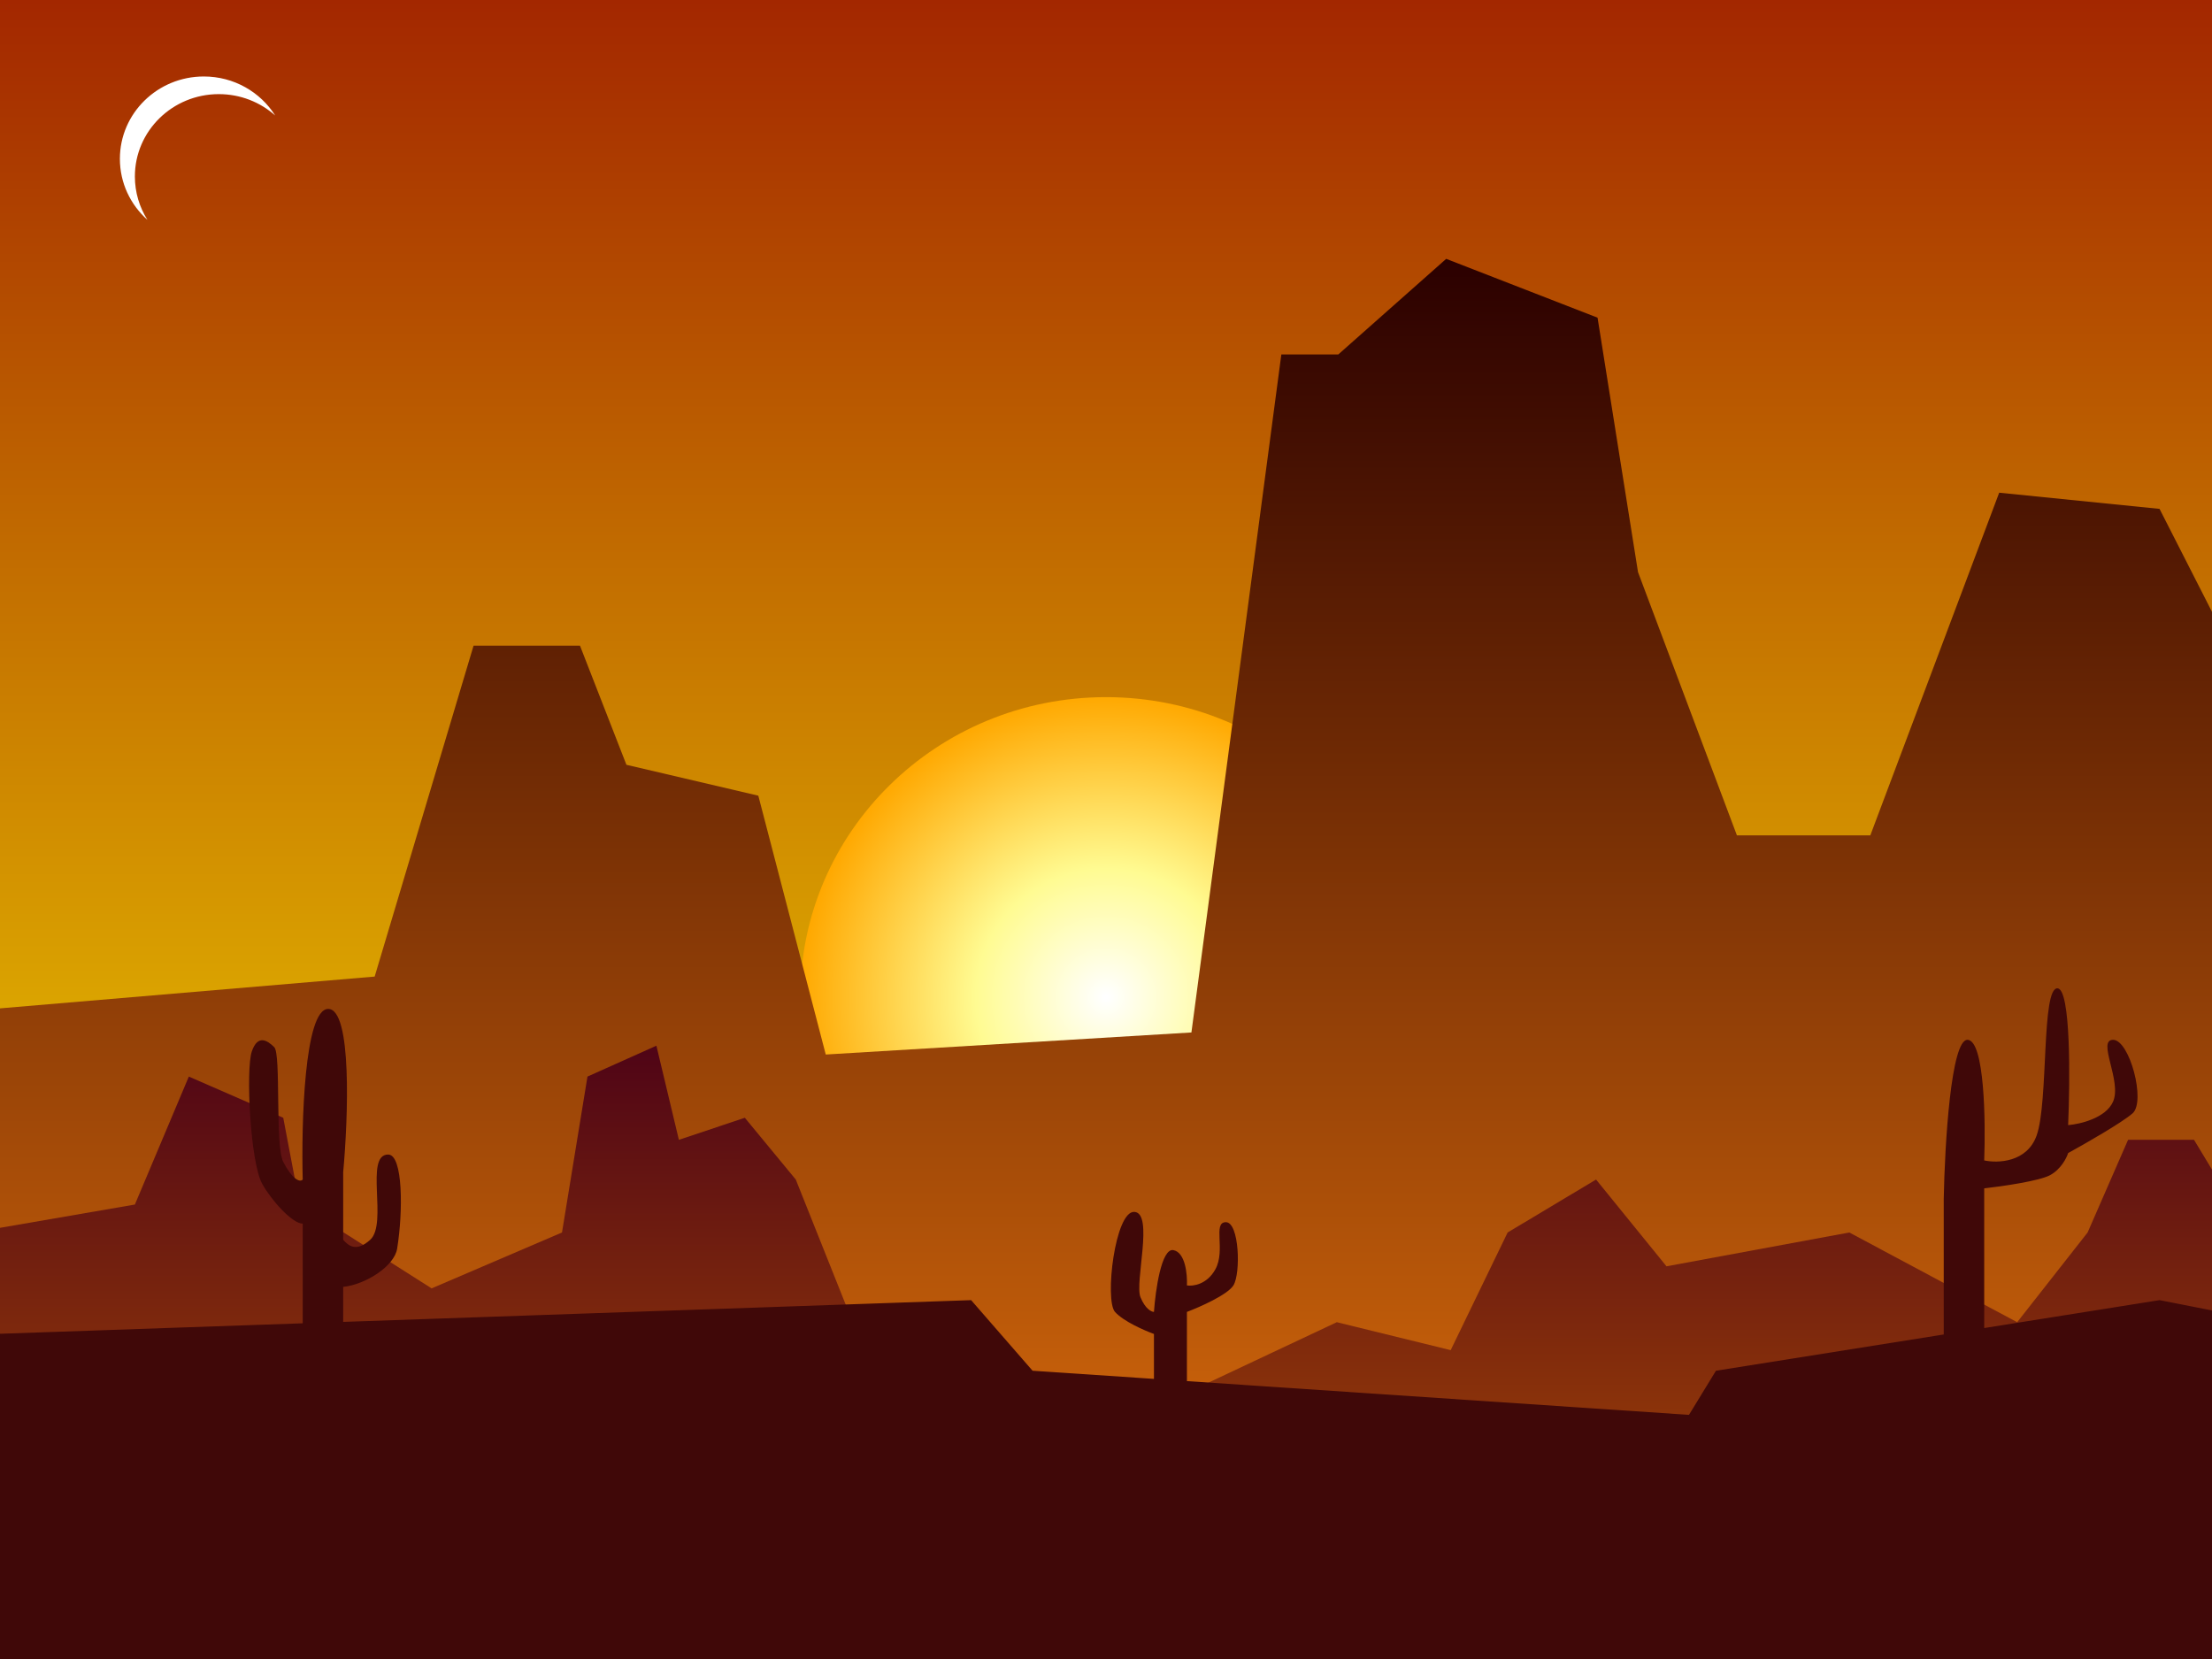 <svg width="800" height="600" viewBox="0 0 800 600" fill="none" xmlns="http://www.w3.org/2000/svg">
<g clip-path="url(#clip0_123_96)">
<rect width="800" height="600" fill="url(#paint0_linear_123_96)"/>
<g filter="url(#filter0_d_123_96)">
<ellipse cx="400" cy="360.638" rx="110.569" ry="108.511" fill="url(#paint1_radial_123_96)"/>
</g>
<g filter="url(#filter1_d_123_96)">
<path d="M135.501 353.191L-8.672 365.425V621.808L812.466 627.128V245.745L781.03 184.042L723.035 178.191L676.423 302.128H628.184L592.412 206.915L577.778 114.894L523.035 93.617L484.011 128.191H463.415L430.894 373.404L298.645 381.383L274.255 287.766L226.558 276.596L209.756 233.511H171.274L135.501 353.191Z" fill="url(#paint2_linear_123_96)"/>
</g>
<g filter="url(#filter2_d_123_96)">
<path d="M48.781 435.638L-9.756 445.745L-36.856 435.638V645.745L821.138 660.106V457.979L793.496 412.234H769.648L755.014 445.745L729.539 478.191L668.835 445.745L602.71 457.979L577.236 426.596L545.257 445.745L524.661 488.298L483.469 478.191L389.702 522.34L308.401 478.191L287.805 426.596L269.377 404.255L245.528 412.234L237.398 378.191L212.466 389.362L203.252 445.745L156.098 465.957L108.401 435.638L102.439 404.255L68.293 389.362L48.781 435.638Z" fill="url(#paint3_linear_123_96)"/>
</g>
<path d="M-17.344 482.979L109.485 478.586V442.553C105.691 442.553 98.103 434.042 94.851 428.191C90.446 420.267 88.889 386.702 91.057 380.319C93.203 374 96.658 376.241 99.187 378.723C101.716 381.206 99.404 414.255 102.439 420.213C105.474 426.17 108.401 427.837 109.485 426.596C108.943 406.915 110.027 364.894 118.699 364.894C127.371 364.894 125.926 404.255 124.119 423.936V448.404C125.926 450.354 128.672 453.085 133.875 448.404C140.379 442.553 131.707 417.553 140.379 417.553C145.799 417.553 145.799 438.298 143.631 451.596C142.591 457.979 132.249 464.539 124.119 465.425V478.079L351.22 470.213L373.442 495.745L417.344 498.696V482.447C413.911 481.206 406.287 477.872 403.252 474.468C399.458 470.213 403.252 437.766 410.298 438.298C417.344 438.83 410.298 463.83 412.466 469.149C414.201 473.404 416.441 474.468 417.344 474.468C417.886 466.667 420.054 451.276 424.39 452.128C428.726 452.979 429.449 460.993 429.268 464.894C431.436 465.248 436.531 464.574 439.566 459.042C443.36 452.128 438.482 442.021 443.36 442.021C448.238 442.021 448.78 460.638 446.07 464.894C443.902 468.298 433.966 472.695 429.268 474.468V499.497L610.84 511.702L620.596 495.745L702.981 482.634V433.511C703.342 414.184 705.583 375.638 711.653 376.064C717.724 376.489 718.157 405.319 717.615 419.681C722.493 420.745 733.117 420.425 736.585 410.638C740.921 398.404 738.211 356.915 744.173 357.447C748.943 357.872 748.69 390.603 747.967 406.915C752.304 406.56 761.626 404.362 764.228 398.404C767.48 390.957 758.266 376.064 764.228 376.064C770.19 376.064 776.152 398.404 771.274 402.659C767.371 406.064 754.11 413.652 747.967 417.021C747.425 418.794 745.366 422.872 741.463 425C737.561 427.128 723.939 429.078 717.615 429.787V480.305L781.03 470.213L846.07 482.979V626.596L-17.344 619.681V482.979Z" fill="#400808"/>
<g filter="url(#filter3_d_123_96)">
<path fill-rule="evenodd" clip-rule="evenodd" d="M99.523 41.765C94.135 36.966 86.982 34.043 79.133 34.043C62.37 34.043 48.781 47.379 48.781 63.83C48.781 69.584 50.443 74.957 53.323 79.512C47.203 74.062 43.36 66.195 43.36 57.447C43.36 40.996 56.95 27.66 73.713 27.66C84.612 27.66 94.17 33.298 99.523 41.765Z" fill="white"/>
</g>
</g>
<defs>
<filter id="filter0_d_123_96" x="200.431" y="163.128" width="399.138" height="395.021" filterUnits="userSpaceOnUse" color-interpolation-filters="sRGB">
<feFlood flood-opacity="0" result="BackgroundImageFix"/>
<feColorMatrix in="SourceAlpha" type="matrix" values="0 0 0 0 0 0 0 0 0 0 0 0 0 0 0 0 0 0 127 0" result="hardAlpha"/>
<feOffset/>
<feGaussianBlur stdDeviation="44.5"/>
<feComposite in2="hardAlpha" operator="out"/>
<feColorMatrix type="matrix" values="0 0 0 0 0.98 0 0 0 0 1 0 0 0 0 0 0 0 0 1 0"/>
<feBlend mode="normal" in2="BackgroundImageFix" result="effect1_dropShadow_123_96"/>
<feBlend mode="normal" in="SourceGraphic" in2="effect1_dropShadow_123_96" result="shape"/>
</filter>
<filter id="filter1_d_123_96" x="-14.672" y="87.617" width="833.138" height="545.511" filterUnits="userSpaceOnUse" color-interpolation-filters="sRGB">
<feFlood flood-opacity="0" result="BackgroundImageFix"/>
<feColorMatrix in="SourceAlpha" type="matrix" values="0 0 0 0 0 0 0 0 0 0 0 0 0 0 0 0 0 0 127 0" result="hardAlpha"/>
<feOffset/>
<feGaussianBlur stdDeviation="3"/>
<feComposite in2="hardAlpha" operator="out"/>
<feColorMatrix type="matrix" values="0 0 0 0 0.18 0 0 0 0 0.012 0 0 0 0 0 0 0 0 1 0"/>
<feBlend mode="normal" in2="BackgroundImageFix" result="effect1_dropShadow_123_96"/>
<feBlend mode="normal" in="SourceGraphic" in2="effect1_dropShadow_123_96" result="shape"/>
</filter>
<filter id="filter2_d_123_96" x="-40.856" y="374.191" width="865.995" height="289.915" filterUnits="userSpaceOnUse" color-interpolation-filters="sRGB">
<feFlood flood-opacity="0" result="BackgroundImageFix"/>
<feColorMatrix in="SourceAlpha" type="matrix" values="0 0 0 0 0 0 0 0 0 0 0 0 0 0 0 0 0 0 127 0" result="hardAlpha"/>
<feOffset/>
<feGaussianBlur stdDeviation="2"/>
<feComposite in2="hardAlpha" operator="out"/>
<feColorMatrix type="matrix" values="0 0 0 0 0.318 0 0 0 0 0.02 0 0 0 0 0.082 0 0 0 1 0"/>
<feBlend mode="normal" in2="BackgroundImageFix" result="effect1_dropShadow_123_96"/>
<feBlend mode="normal" in="SourceGraphic" in2="effect1_dropShadow_123_96" result="shape"/>
</filter>
<filter id="filter3_d_123_96" x="39.36" y="23.66" width="64.162" height="59.852" filterUnits="userSpaceOnUse" color-interpolation-filters="sRGB">
<feFlood flood-opacity="0" result="BackgroundImageFix"/>
<feColorMatrix in="SourceAlpha" type="matrix" values="0 0 0 0 0 0 0 0 0 0 0 0 0 0 0 0 0 0 127 0" result="hardAlpha"/>
<feOffset/>
<feGaussianBlur stdDeviation="2"/>
<feComposite in2="hardAlpha" operator="out"/>
<feColorMatrix type="matrix" values="0 0 0 0 1 0 0 0 0 1 0 0 0 0 1 0 0 0 1 0"/>
<feBlend mode="normal" in2="BackgroundImageFix" result="effect1_dropShadow_123_96"/>
<feBlend mode="normal" in="SourceGraphic" in2="effect1_dropShadow_123_96" result="shape"/>
</filter>
<linearGradient id="paint0_linear_123_96" x1="400" y1="0" x2="400" y2="600" gradientUnits="userSpaceOnUse">
<stop offset="0" stop-color="#A32700"/>
<stop offset="1" stop-color="#FFF500"/>
</linearGradient>
<radialGradient id="paint1_radial_123_96" cx="0" cy="0" r="1" gradientUnits="userSpaceOnUse" gradientTransform="translate(400 360.638) rotate(90) scale(108.511 110.569)">
<stop offset="0.005" stop-color="white"/>
<stop offset="0.427" stop-color="#FFFB92"/>
<stop offset="1" stop-color="#FFA800"/>
</radialGradient>
<linearGradient id="paint2_linear_123_96" x1="401.897" y1="93.617" x2="401.897" y2="627.128" gradientUnits="userSpaceOnUse">
<stop stop-color="#2B0000"/>
<stop offset="1" stop-color="#F47C0D"/>
</linearGradient>
<linearGradient id="paint3_linear_123_96" x1="392.141" y1="378.191" x2="392.141" y2="660.106" gradientUnits="userSpaceOnUse">
<stop stop-color="#4F0416"/>
<stop offset="0.87" stop-color="#BE5B00"/>
</linearGradient>
<clipPath id="clip0_123_96">
<rect width="800" height="600" fill="white"/>
</clipPath>
</defs>
</svg>
